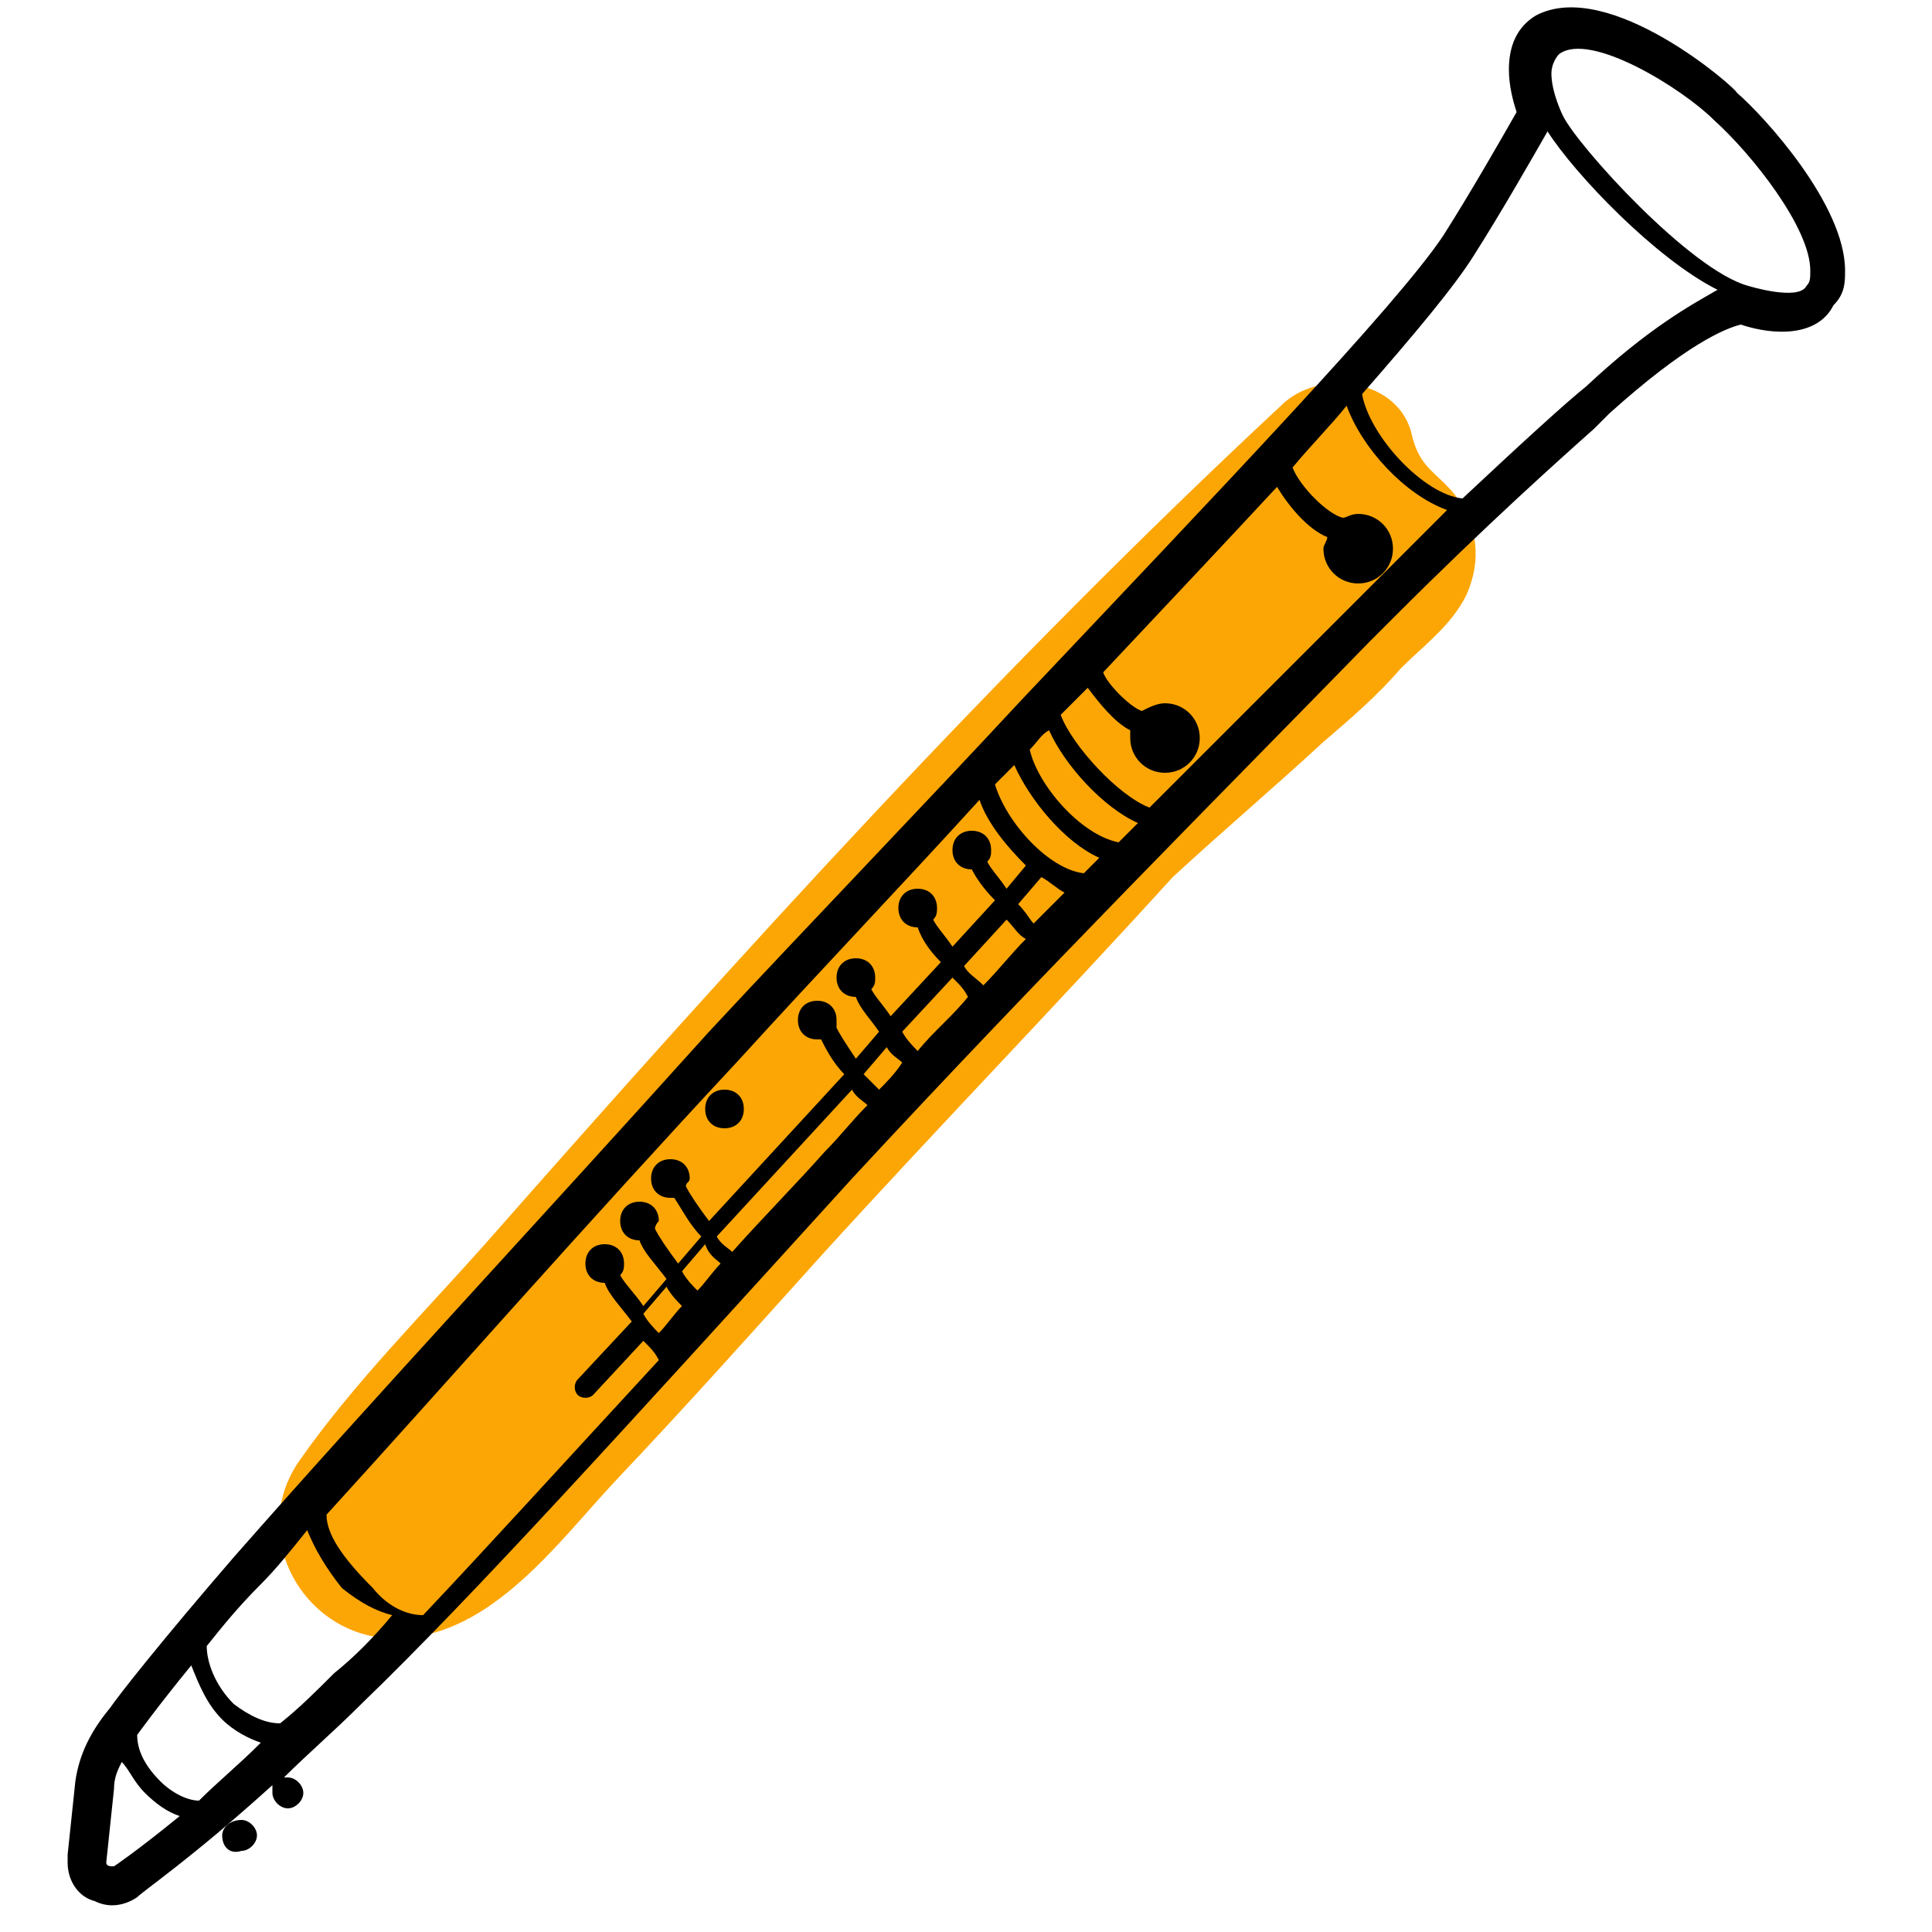 <?xml version="1.0" encoding="utf-8"?>
<!-- Generator: Adobe Illustrator 24.1.3, SVG Export Plug-In . SVG Version: 6.00 Build 0)  -->
<svg version="1.1" id="Layer_1" xmlns="http://www.w3.org/2000/svg" xmlns:xlink="http://www.w3.org/1999/xlink" x="0px" y="0px"
	 viewBox="0 0 100 100" style="enable-background:new 0 0 100 100;" xml:space="preserve">
<style type="text/css">
	.st0{fill:#FCA605;}
</style>
<g id="colour">
	<path class="st0" d="M66.3,21c-14.6,13.6-28,28.4-41.2,43.4c-3.2,3.6-6.8,7.2-9.6,11.2s0.4,9.4,5.2,9.2c4.8-0.2,8.2-5,11.2-8.2
		c3.6-3.8,7-7.6,10.6-11.6c6-6.6,12.2-13,18.2-19.6c2.6-2.4,5.2-4.6,7.8-7c1.4-1.2,2.8-2.4,4-3.8c1.2-1.2,2.6-2.2,3.4-3.8
		c0.8-1.8,0.6-3.6-0.6-5.2c-1-1.2-1.8-1.4-2.2-3C72.5,19.6,68.3,19,66.3,21z"/>
</g>
<g id="Layer_1_1_">
	<path d="M79.5,0.8c-1,0.6-1.4,1.6-1.4,2.8c0,0.8,0.2,1.6,0.4,2.2c-0.8,1.4-2.4,4.2-3.8,6.4c-2.4,3.6-11.4,13-21.8,24
		c-5.2,5.6-10.8,11.4-16.2,17.2c-9,10-17.4,19-24.6,27.2c-3.8,4.4-6,7.2-6.4,7.8c-1,1.2-1.6,2.4-1.8,3.8L3.5,96v0.2v0.2l0,0
		c0,1,0.6,1.8,1.4,2c0.8,0.4,1.6,0.2,2.2-0.2c0.4-0.4,2.8-2,7-5.8c0,0,0,0.2,0,0.4c0,0.4,0.4,0.8,0.8,0.8s0.8-0.4,0.8-0.8
		S15.3,92,14.9,92h-0.2c1.2-1.2,2.6-2.4,4-3.8c5.8-5.6,13.4-14,25.4-27.2c10-10.8,19-19.8,26.8-27.8l1.4-1.4c4.6-4.6,8.4-8,10.2-9.6
		c0.4-0.4,0.6-0.6,0.8-0.8c4-3.6,6-4.4,6.8-4.6c1.8,0.6,4,0.6,4.8-1c0.6-0.6,0.6-1.2,0.6-1.8c0-3.4-4.2-8-5.6-9.2
		C89.9,4.6,83.3-1.2,79.5,0.8z M47.5,54.4c-0.2-0.2-0.6-0.6-0.8-1l2.6-2.8c0.4,0.4,0.6,0.6,0.8,1C49.3,52.6,48.3,53.4,47.5,54.4z
		 M45.5,56.4c-0.2-0.2-0.6-0.6-0.8-0.8l1.2-1.4c0.2,0.4,0.6,0.6,0.8,0.8C46.3,55.6,45.9,56,45.5,56.4z M49.9,50l2.2-2.4
		c0.4,0.4,0.6,0.8,1,1c-0.8,0.8-1.4,1.6-2.2,2.4C50.5,50.6,50.1,50.4,49.9,50z M52.7,46.8l1.2-1.4c0.4,0.2,0.8,0.6,1.2,0.8
		c-0.6,0.6-1,1-1.6,1.6C53.3,47.6,53.1,47.2,52.7,46.8z M51.5,40.6c0.4-0.4,0.6-0.6,1-1c0.8,1.8,2.6,4,4.4,4.8
		c-0.2,0.2-0.6,0.6-0.8,0.8C54.3,45,52.1,42.6,51.5,40.6z M53.3,38.8c0.4-0.4,0.6-0.8,1-1c0.8,1.8,2.8,4,4.6,4.8
		c-0.4,0.4-0.8,0.8-1,1C55.9,43.2,53.7,40.6,53.3,38.8z M50.7,41.4c0.4,1.2,1.4,2.4,2.4,3.4l-1,1.2c-0.4-0.6-0.8-1-1-1.4
		c0.2-0.2,0.2-0.4,0.2-0.6c0-0.6-0.4-1-1-1s-1,0.4-1,1s0.4,1,1,1c0.2,0.4,0.6,1,1.2,1.6L49.3,49c-0.4-0.6-0.8-1-1-1.4
		c0.2-0.2,0.2-0.4,0.2-0.6c0-0.6-0.4-1-1-1s-1,0.4-1,1s0.4,1,1,1c0.2,0.6,0.6,1.2,1.2,1.8l-2.6,2.8c-0.4-0.6-0.8-1-1-1.4
		c0.2-0.2,0.2-0.4,0.2-0.6c0-0.6-0.4-1-1-1s-1,0.4-1,1s0.4,1,1,1c0.2,0.6,0.8,1.2,1.2,1.8l-1.2,1.4c-0.4-0.6-0.8-1.2-1-1.6
		c0-0.2,0-0.2,0-0.4c0-0.6-0.4-1-1-1s-1,0.4-1,1s0.4,1,1,1h0.2c0.2,0.4,0.6,1.2,1.2,1.8l-7,7.6c-0.6-0.8-1-1.4-1.2-1.8
		c0-0.2,0.2-0.2,0.2-0.4c0-0.6-0.4-1-1-1s-1,0.4-1,1s0.4,1,1,1c0,0,0,0,0.2,0c0.4,0.6,0.8,1.4,1.4,2l-1.2,1.4
		c-0.6-0.8-1-1.4-1.2-1.8c0-0.2,0.2-0.4,0.2-0.4c0-0.6-0.4-1-1-1s-1,0.4-1,1s0.4,1,1,1l0,0c0.2,0.6,0.8,1.2,1.4,2l-1.2,1.4
		c-0.4-0.6-1-1.2-1.2-1.6c0.2-0.2,0.2-0.4,0.2-0.6c0-0.6-0.4-1-1-1s-1,0.4-1,1s0.4,1,1,1c0.2,0.6,0.8,1.2,1.4,2l-2.8,3
		c-0.2,0.2-0.2,0.6,0,0.8c0.2,0.2,0.6,0.2,0.8,0l2.6-2.8c0.4,0.4,0.6,0.6,0.8,1c-4.8,5.2-8.8,9.6-12.2,13.2c-0.8,0-1.8-0.4-2.6-1.4
		c-1.6-1.6-2.4-2.8-2.4-3.8c6.2-6.8,13.2-14.8,21.4-23.6C42.3,50.4,46.7,45.8,50.7,41.4z M37.3,65.4c-0.4,0.4-0.8,1-1.2,1.4
		c-0.2-0.2-0.6-0.6-0.8-1l1.2-1.4C36.7,65,37.1,65.2,37.3,65.4z M35.3,67.6c-0.4,0.4-0.8,1-1.2,1.4c-0.2-0.2-0.6-0.6-0.8-1l1.2-1.4
		C34.7,67,35.1,67.4,35.3,67.6z M9.9,86.2c0.4,1,0.8,2,1.6,2.8c0.6,0.6,1.4,1,2,1.2c-1.2,1.2-2.2,2-3.2,3c-0.6,0-1.4-0.4-2-1
		c-0.8-0.8-1.2-1.6-1.2-2.4l0,0C7.1,89.8,8.1,88.4,9.9,86.2z M5.5,96.4L5.5,96.4l0.4-3.8c0-0.6,0.2-1,0.4-1.4c0.4,0.4,0.6,1,1.2,1.6
		s1.2,1,1.8,1.2c-2.2,1.8-3.4,2.6-3.4,2.6C5.7,96.6,5.5,96.6,5.5,96.4z M17.3,86.6c-1,1-1.8,1.8-2.8,2.6c-0.8,0-1.6-0.4-2.4-1
		c-1-1-1.4-2.2-1.4-3c0.8-1,1.6-2,2.8-3.2c0.8-0.8,1.6-1.8,2.4-2.8c0.4,1,1,2,1.8,3c1,0.8,1.8,1.2,2.6,1.4
		C19.3,84.8,18.3,85.8,17.3,86.6z M37.9,64.8c-0.2-0.2-0.6-0.4-0.8-0.8l7-7.6c0.2,0.4,0.6,0.6,0.8,0.8c-0.8,0.8-1.4,1.6-2.2,2.4
		C41.1,61.4,39.5,63,37.9,64.8z M59.5,41.8c-1.6-0.6-4-3.2-4.6-4.8c0.4-0.4,1-1,1.4-1.4c0.6,0.8,1.4,1.8,2.2,2.2c0,0.2,0,0.2,0,0.4
		c0,1,0.8,1.8,1.8,1.8s1.8-0.8,1.8-1.8s-0.8-1.8-1.8-1.8c-0.4,0-0.8,0.2-1.2,0.4c-0.6-0.2-1.8-1.4-2-2c3.2-3.4,6.4-6.8,9-9.6
		c0.6,1,1.6,2.2,2.6,2.6c0,0.2-0.2,0.4-0.2,0.6c0,1,0.8,1.8,1.8,1.8s1.8-0.8,1.8-1.8s-0.8-1.8-1.8-1.8c-0.4,0-0.6,0.2-0.8,0.2
		c-0.8-0.2-2.2-1.6-2.6-2.6c1-1.2,2-2.2,2.8-3.2c0.8,2.2,3,4.6,5.2,5.4c-1.2,1.2-2.4,2.4-3.8,3.8C67.5,33.8,63.5,37.8,59.5,41.8z
		 M82.1,20c-1,0.8-3.2,2.8-6.4,5.8c-2-0.2-4.8-3.2-5.2-5.4c2.8-3.2,4.8-5.6,5.8-7.2c1.4-2.2,3-5,3.8-6.4c1.4,2.2,5.6,6.6,8.8,8.2
		C87.5,15.8,85.3,17,82.1,20z M88.7,6.2c2,1.8,5,5.6,5,7.8c0,0.4,0,0.6-0.2,0.8c-0.4,0.8-3,0-3,0l0,0c-3-0.8-8.8-7.2-9.6-8.8l0,0
		c0,0-0.6-1.2-0.6-2.2c0-0.4,0.2-0.8,0.4-1C82.3,1.6,87.1,4.6,88.7,6.2z M12.5,94.2c0.4,0,0.8,0.4,0.8,0.8c0,0.4-0.4,0.8-0.8,0.8
		c-0.6,0.2-1-0.2-1-0.8C11.5,94.6,11.9,94.2,12.5,94.2z M37.5,58.4c-0.6,0-1-0.4-1-1s0.4-1,1-1s1,0.4,1,1S38.1,58.4,37.5,58.4z"/>
</g>
</svg>

